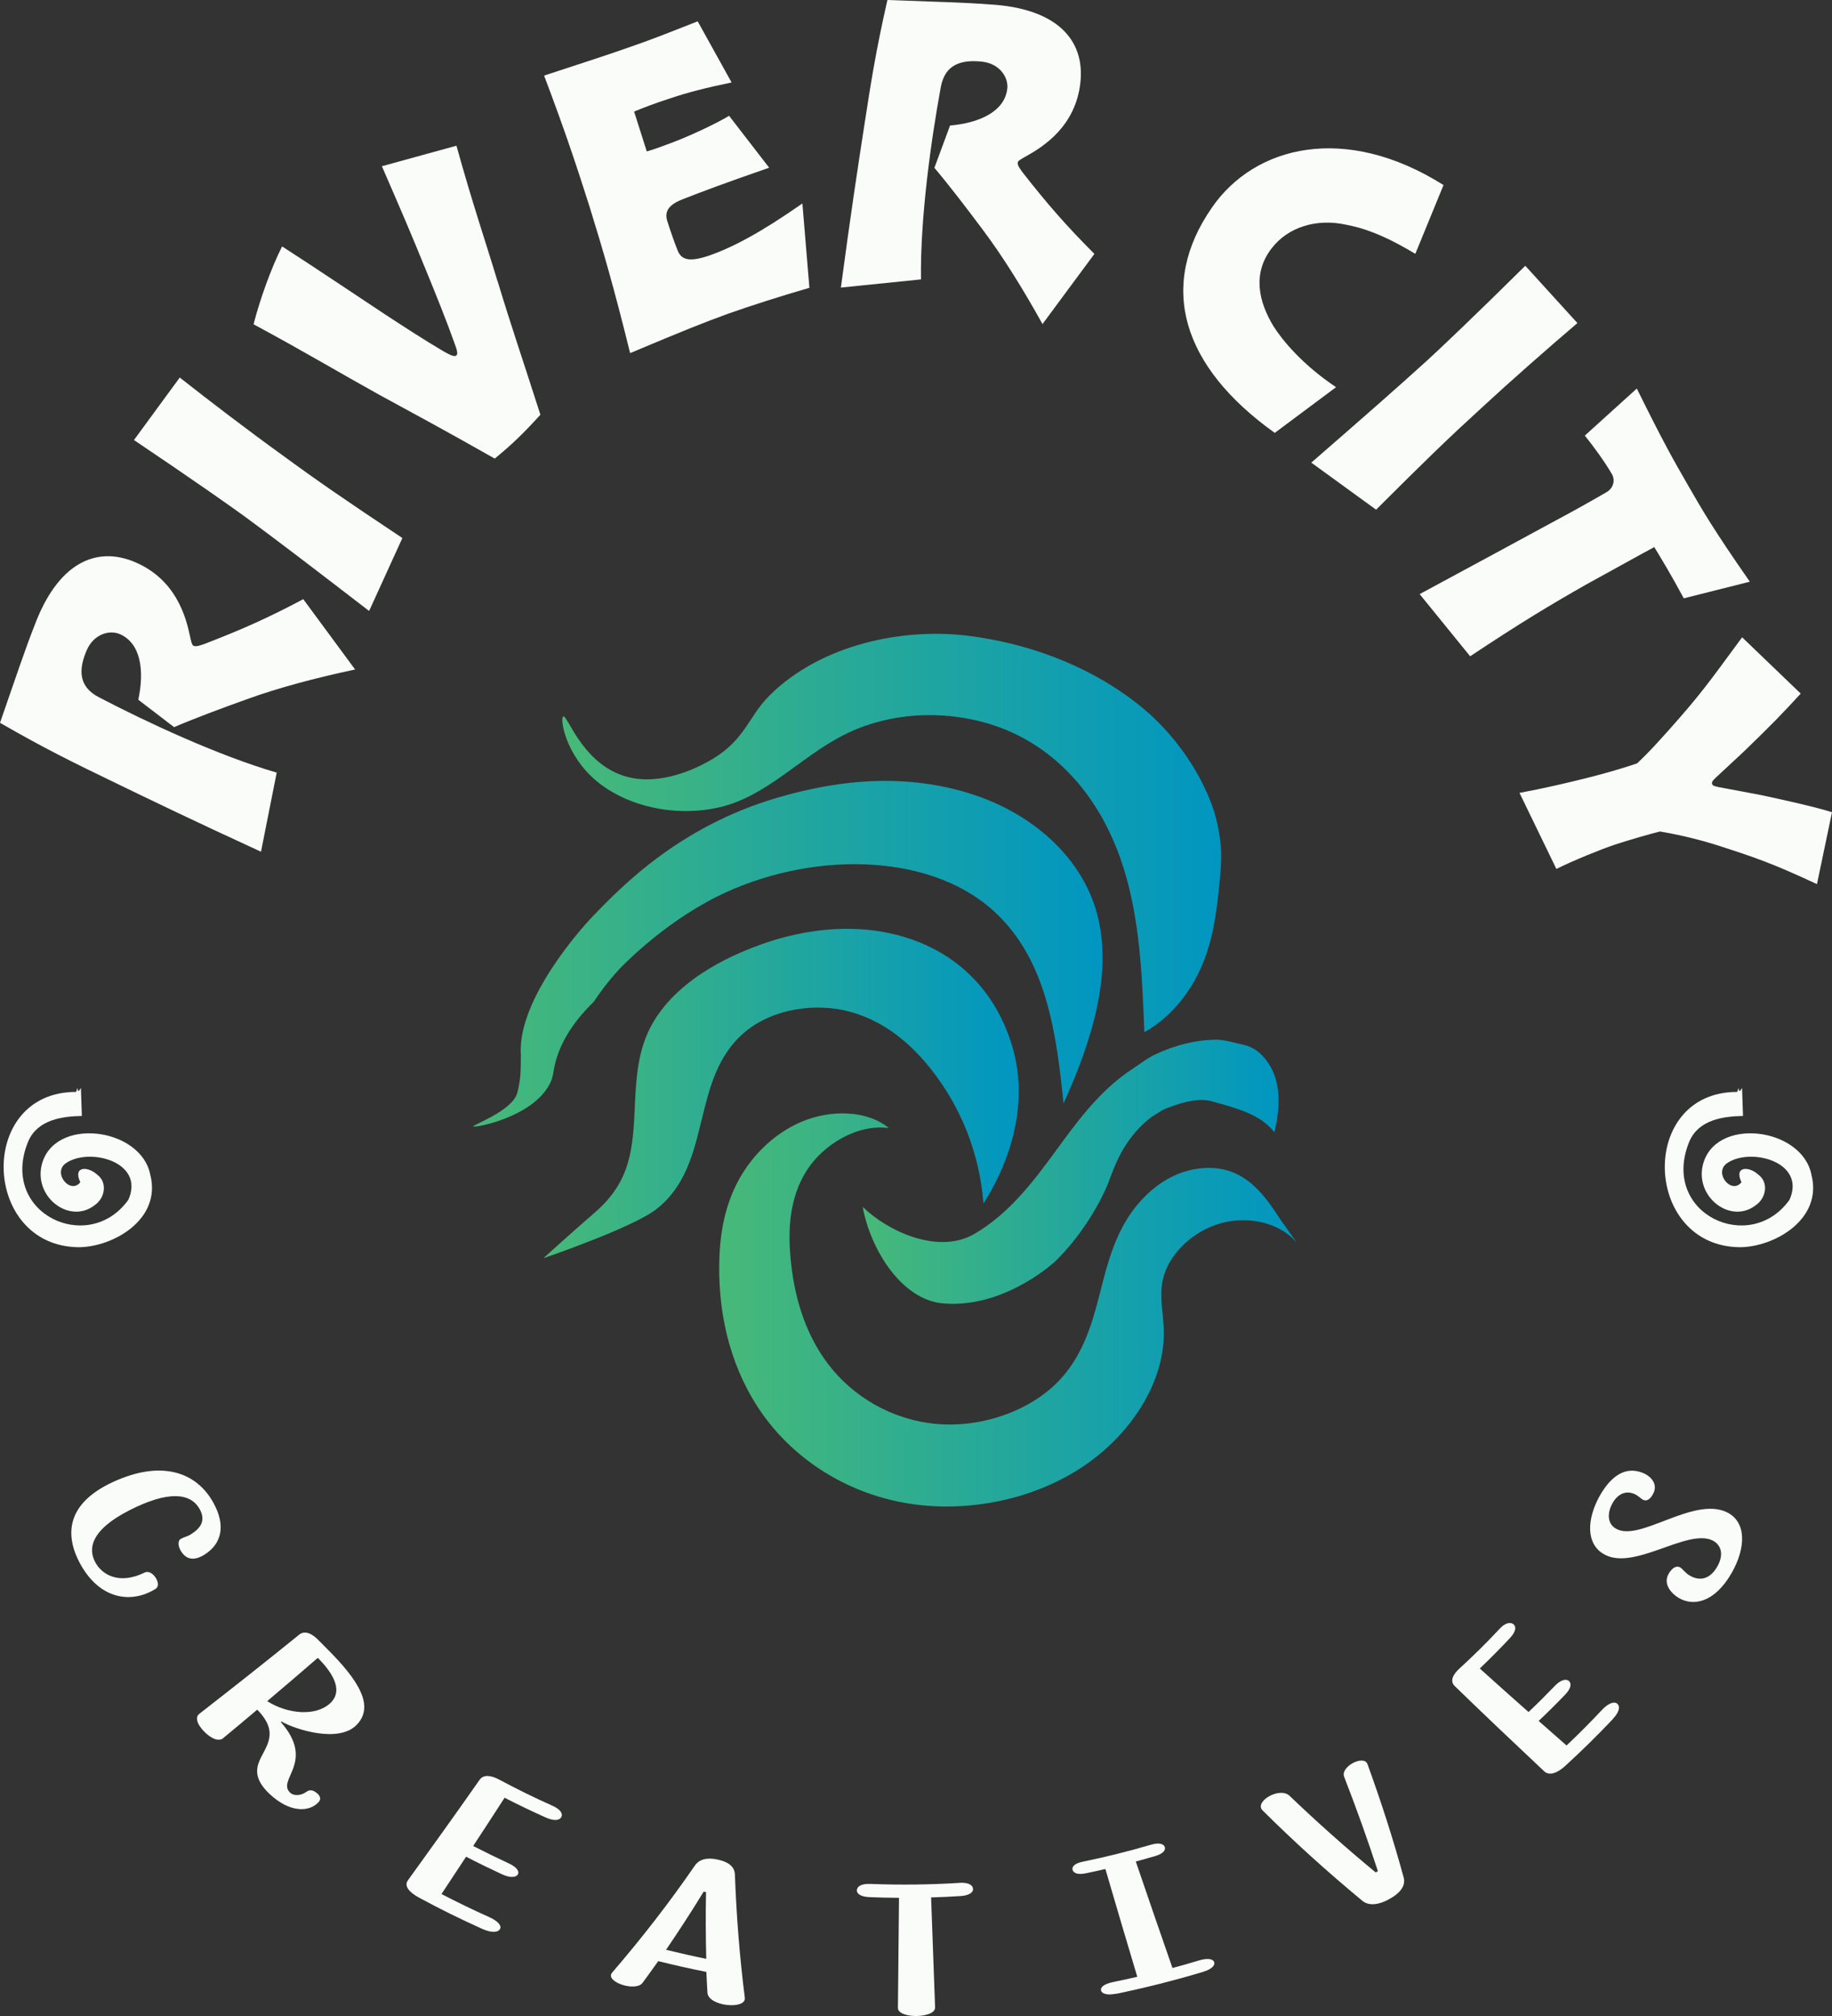 <svg width="240" height="264" viewBox="0 0 240 264" fill="none" xmlns="http://www.w3.org/2000/svg">
<rect x="0" y="0" width="240" height="264" fill="#333333" stroke="none"/>
<g clip-path="url(#clip0_548_10)">
<path d="M46.521 87.673C41.284 88.787 36.532 90.059 32.548 91.491C29.086 92.728 25.456 94.081 22.806 95.221L18.116 91.632C18.937 87.823 18.451 84.235 15.704 83.042C14.309 82.441 12.268 83.06 11.368 85.136C10.281 87.638 10.246 89.909 12.949 91.305C19.167 94.549 28.547 98.933 36.249 101.177L34.191 111.536C25.438 107.514 19.812 104.801 14.512 102.229C9.99 100.037 6.103 98.172 0 94.655C2.014 88.857 3.321 84.942 4.513 81.937C7.499 73.903 12.472 71.349 17.771 73.647C23.027 75.927 24.334 80.7 24.881 83.263C24.996 83.767 25.102 84.412 25.323 84.553C25.676 84.757 26.357 84.456 26.674 84.368C31.771 82.414 35.278 80.832 39.729 78.464L46.521 87.673Z" fill="#FAFCFA"/>
<path d="M48.359 80.01C41.284 74.566 36.329 70.775 32.204 67.743C30.278 66.338 25.305 62.838 17.55 57.624L23.548 49.44C27.372 52.453 32.742 56.545 36.77 59.444C41.717 63.068 44.984 65.313 52.713 70.457L48.359 80.002V80.01Z" fill="#FAFCFA"/>
<path d="M65.202 36.863C67.013 42.855 68.285 46.47 70.793 54.309C68.488 56.855 66.96 58.295 64.814 60.054C57.757 56.059 54.7 54.433 49.613 51.658C44.366 48.75 39.888 46.055 33.219 42.467C34.014 39.329 35.489 35.175 36.956 32.268C42.238 35.679 45.417 37.853 50.478 41.194C53.146 42.935 55.469 44.446 57.977 45.931C59.232 46.673 59.585 46.709 59.779 46.55C60.009 46.364 59.912 45.913 59.496 44.818C58.578 42.228 57.076 38.472 55.866 35.538C53.764 30.376 52.74 27.999 50.028 21.768L59.797 19.081C61.917 26.717 63.577 31.525 65.194 36.881L65.202 36.863Z" fill="#FAFCFA"/>
<path d="M106.044 37.685C101.937 38.887 98.581 39.957 95.419 41.07C91.912 42.352 89.925 43.147 82.55 46.24C80.403 37.553 78.964 32.639 77.233 27.062C75.554 21.794 74.053 17.216 71.279 9.899C76.853 8.069 79.653 7.176 82.612 6.125C85.076 5.285 87.178 4.454 91.4 2.793L95.843 10.8C92.504 11.489 90.058 12.108 87.522 12.974C85.8 13.522 84.237 14.132 83.071 14.609L84.731 19.832C85.385 19.673 87.469 18.904 88.211 18.613C90.137 17.888 93.635 16.297 95.516 15.166L100.763 21.962C94.977 23.969 91.992 25.082 89.333 26.134C87.381 26.912 87.072 27.866 87.425 28.98C87.761 30.04 88.37 31.817 88.759 32.763C89.254 34.044 90.278 34.353 92.902 33.469C96.064 32.356 99.606 30.482 105.117 26.647L106.036 37.694L106.044 37.685Z" fill="#FAFCFA"/>
<path d="M136.579 42.449C133.982 37.765 131.368 33.593 128.833 30.2C126.633 27.248 124.275 24.181 122.411 21.98L124.46 16.439C128.338 16.103 131.624 14.583 131.959 11.613C132.127 10.102 130.935 8.334 128.682 8.078C125.971 7.777 123.798 8.396 123.25 11.401C121.978 18.303 120.539 28.556 120.654 36.589L110.16 37.659C111.432 28.105 112.377 21.927 113.278 16.103C114.047 11.136 114.692 6.867 116.255 0C122.385 0.23 126.51 0.327 129.725 0.583C138.275 1.078 142.17 5.091 141.534 10.835C140.898 16.536 136.72 19.178 134.432 20.46C133.982 20.716 133.399 21.008 133.328 21.255C133.24 21.653 133.726 22.219 133.902 22.493C137.259 26.797 139.812 29.687 143.371 33.249L136.57 42.44L136.579 42.449Z" fill="#FAFCFA"/>
<path d="M166.998 56.687C154.88 48.035 151.594 37.482 158.784 27.159C164.384 19.064 176.228 16.12 189.106 24.234L185.414 33.24C180.954 30.562 178.375 29.819 176.326 29.422C172.404 28.573 168.73 29.775 166.636 32.462C164.022 35.776 164.887 39.532 166.839 42.732C167.961 44.517 170.602 47.743 175.027 50.704L166.998 56.687Z" fill="#FAFCFA"/>
<path d="M171.786 60.584C178.525 54.725 183.215 50.615 187.004 47.168C188.762 45.56 193.178 41.371 199.82 34.804L206.648 42.307C202.938 45.463 197.868 49.917 194.22 53.293C189.689 57.429 186.845 60.187 180.274 66.745L171.786 60.584Z" fill="#FAFCFA"/>
<path d="M220.586 78.358C218.872 75.185 217.76 73.355 216.717 71.641C214.218 72.984 210.861 74.876 207.92 76.475C202.938 79.303 199.246 81.531 192.595 85.941L185.98 77.801C194.689 73.117 198.027 71.287 203.336 68.415C206.692 66.621 208.494 65.587 210.428 64.473C211.488 63.863 211.55 62.759 211.197 62.14C210.252 60.505 208.865 58.596 207.62 57.041L214.43 50.88C217.963 58.039 219.261 60.293 221.187 63.634C223.156 67.045 224.428 69.263 229.233 76.175L220.595 78.349L220.586 78.358Z" fill="#FAFCFA"/>
<path d="M224.879 110.661C222.043 109.768 219.296 109.194 217.468 108.884C216.284 109.176 213.599 109.936 211.532 110.616C209.704 111.226 206.162 112.667 203.892 113.789L199.061 103.829C202.064 103.281 205.385 102.512 208.035 101.84C210.349 101.266 212.928 100.497 214.465 99.967C215.966 98.579 217.936 96.405 220.003 94.036C223.465 90.086 225.02 87.77 228.226 83.457L235.902 90.828C233.526 93.418 232.059 94.929 228.668 98.208C227.837 99.012 226.08 100.603 224.834 101.778C224.375 102.212 224.216 102.388 224.296 102.671C224.366 102.91 224.64 102.963 225.258 103.095C227.096 103.449 229.648 103.9 230.717 104.121C233.526 104.722 237.686 105.632 240 106.365L238.03 115.778C232.324 113.126 230.152 112.349 224.879 110.661Z" fill="#FAFCFA"/>
<path d="M83.163 144.873C83.335 141.273 83.516 137.538 85.414 134.145C89.075 127.582 97.274 124.574 99.489 123.757C101.65 122.967 110.473 119.851 119.503 123.039C129.022 126.405 131.698 134.279 132.385 136.299C135.838 146.489 129.972 155.845 128.833 157.586C128.344 151.149 125.949 145.035 121.926 139.962C119.323 136.676 115.896 133.75 111.431 132.511C106.965 131.272 101.315 132.026 97.582 135.15C90.314 141.246 93.496 152.469 85.993 158.341C82.856 160.792 71.185 164.769 71.185 164.769C71.185 164.769 74.322 161.905 77.974 158.736C82.684 154.66 82.91 150.323 83.172 144.864L83.163 144.873Z" fill="url(#paint0_linear_548_10)"/>
<path d="M68.248 136.721C68.211 137.125 68.211 137.52 68.211 137.529C68.211 137.844 68.229 138.095 68.239 138.283C68.248 138.31 68.229 138.337 68.229 138.337C68.229 139.163 68.229 139.998 68.166 140.824C68.166 140.824 68.076 142.009 67.75 143.159C67.09 145.466 61.92 147.306 62.001 147.504C62.1 147.737 69.757 146.355 72.026 141.929C72.55 140.896 72.406 140.447 72.794 139.011C73.373 136.865 74.711 134.18 77.784 131.182C78.508 130.095 79.574 128.623 81.039 127.007C81.039 127.007 86.526 121.09 93.975 117.391C105.926 111.448 121.574 111.529 130.089 119.223C137.131 125.526 138.388 135.33 139.328 144.505C143.107 136.129 146.017 126.962 143.495 118.882C141.335 112.058 135.323 106.717 127.811 104.158C117.225 100.558 107.309 102.982 103.078 104.113C89.437 107.74 81.491 116.009 77.549 120.103C77.549 120.103 68.871 129.126 68.239 136.73L68.248 136.721Z" fill="url(#paint1_linear_548_10)"/>
<path d="M73.789 93.815C73.328 94.048 74.051 98.852 78.128 102.263C82.033 105.531 88.343 107.076 94.237 105.72C100.375 104.31 104.787 99.211 110.391 96.32C118.039 92.379 127.567 93.025 134.266 96.769C140.964 100.513 145.095 106.905 147.22 113.746C149.344 120.579 149.633 127.914 149.914 135.177C153.756 133.004 156.35 129.386 157.76 125.696C159.171 121.997 159.523 118.182 159.867 114.411C160.12 111.672 159.867 110.191 159.812 109.805C159.378 106.25 158.14 103.781 157.308 102.156C156.856 101.285 154.877 97.523 151.053 93.914C148.015 91.05 140.214 85.097 127.341 83.32C118.211 82.063 107.444 84.487 100.827 91.059C98.025 93.842 97.681 96.769 93.397 99.363C92.095 100.154 87.466 102.721 82.91 101.895C76.465 100.728 74.368 93.528 73.78 93.824L73.789 93.815Z" fill="url(#paint2_linear_548_10)"/>
<path d="M166.954 148.276C167.659 145.295 167.876 142.126 166.393 139.594C165.589 138.283 164.585 137.188 162.832 136.802C161.72 136.56 160.31 136.111 159.116 136.147C156.468 136.219 153.918 136.883 151.46 138.023C150.302 138.562 149.326 139.334 148.296 140.016C147.862 140.304 147.437 140.609 147.021 140.923C143.532 143.59 141.01 147.019 138.56 150.368C135.522 154.516 132.358 158.825 127.667 161.573C122.984 164.32 116.367 161.303 113.013 158.044C114.062 163.7 118.121 170.174 123.481 170.676C130.776 171.359 137.15 166.313 138.614 164.814C143.179 160.154 145.159 154.983 145.159 154.983C146.018 152.738 147.084 149.371 150.474 146.57C150.845 146.265 151.252 146.005 151.704 145.744C151.731 145.735 151.776 145.69 151.803 145.681C152.029 145.511 152.264 145.367 152.517 145.268C152.761 145.152 153.014 145.053 153.277 144.972C153.313 144.981 153.34 144.972 153.358 144.936C155.166 144.263 157.155 143.76 158.791 144.227C161.991 145.134 165.083 145.888 166.936 148.258L166.954 148.276Z" fill="url(#paint3_linear_548_10)"/>
<path d="M167.704 159.651C165.417 156.105 162.597 152.19 156.784 153.061C154.624 153.385 152.608 154.381 150.944 155.8C146.497 159.597 145.303 164.616 144.074 169.419C143.098 173.226 141.959 177.176 139.12 180.382C135.215 184.79 128.489 187.025 122.595 186.46C116.701 185.894 111.693 182.815 108.538 178.694C105.383 174.573 103.937 169.5 103.53 164.329C103.241 160.666 103.503 156.751 105.655 153.322C107.815 149.892 112.317 147.154 116.448 147.728C113.655 145.403 108.891 145.25 105.013 146.893C101.135 148.536 98.151 151.715 96.452 155.135C94.752 158.556 94.246 162.237 94.219 165.801C94.156 172.75 95.919 179.583 99.905 185.194C103.892 190.796 110.193 195.106 117.759 196.659C125.325 198.212 134.139 196.856 141.064 192.574C147.988 188.282 152.698 181.01 152.463 174.097C152.391 171.951 151.875 169.841 152.318 167.669C153.005 164.329 156.178 161.222 159.957 160.181C163.736 159.139 167.876 160.235 169.946 162.812" fill="url(#paint4_linear_548_10)"/>
<path d="M20.403 206.624C20.73 207.136 20.854 207.781 20.359 208.082C17.082 210.097 13.055 209.337 10.573 204.9C8.312 200.835 8.868 196.84 14.742 194.1C21.066 191.157 25.694 192.713 27.938 196.76C29.651 199.836 28.997 202.214 26.763 203.601C25.526 204.361 24.449 204.335 23.698 203.106C23.336 202.523 23.247 201.78 23.68 201.524C24.069 201.294 24.511 201.206 24.811 201.038C26.516 200.048 26.904 198.979 26.153 197.618C24.961 195.47 22.011 195.205 17.003 197.75C11.774 200.402 11.527 202.894 12.516 204.644C13.382 206.208 15.607 207.578 18.981 205.917C19.458 205.705 20.024 206.023 20.403 206.624Z" fill="#FAFCFA"/>
<path d="M39.182 214.065C39.694 213.659 40.524 213.544 41.77 214.834C42.114 215.188 42.459 215.541 42.812 215.886C47.025 220.066 49.074 223.425 46.742 225.855C44.41 228.321 38.652 226.474 36.867 225.431C36.841 225.457 36.814 225.475 36.788 225.502C41.452 230.831 36.064 233.102 38.078 234.817C38.599 235.232 39.517 235.1 40.1 234.667C40.48 234.41 40.851 234.295 41.452 234.764C42.149 235.294 41.973 235.745 41.717 236.01C40.63 237.186 38.36 237.442 35.843 235.383C33.255 233.244 33.511 231.724 34.006 230.539C34.907 228.542 36.602 226.854 33.697 223.884C32.221 225.139 30.72 226.385 29.218 227.632C28.618 228.118 27.584 227.623 26.736 226.739C25.835 225.829 25.517 224.883 26.109 224.432C30.543 220.985 34.907 217.539 39.182 214.074V214.065ZM35.004 222.771C37.689 224.476 41.416 224.803 43.289 223.009C45.179 221.198 43.192 218.679 41.637 217.097C39.447 218.988 37.238 220.888 35.004 222.771Z" fill="#FAFCFA"/>
<path d="M63.162 252.59C60.345 251.317 57.571 249.956 54.877 248.489C53.641 247.826 52.89 246.978 53.438 246.236C56.599 241.852 59.753 237.468 62.827 233.076C63.348 232.325 64.372 232.493 65.406 233.049C67.693 234.278 69.999 235.409 72.383 236.47C73.505 236.973 73.752 237.557 73.532 237.963C73.329 238.343 72.666 238.529 71.518 238.016C69.681 237.194 67.87 236.328 66.103 235.418C64.743 237.521 63.374 239.634 61.987 241.737C63.516 242.524 65.061 243.275 66.633 244.008C67.755 244.521 68.047 245.087 67.852 245.449C67.649 245.82 66.925 245.979 65.777 245.449C64.196 244.715 62.614 243.947 61.06 243.142C59.991 244.769 58.914 246.404 57.836 248.03C59.885 249.09 61.961 250.098 64.072 251.043C65.388 251.636 65.715 252.237 65.503 252.617C65.282 253.014 64.522 253.191 63.171 252.59H63.162Z" fill="#FAFCFA"/>
<path d="M80.209 258.299C84.104 253.774 87.708 249.126 90.994 244.353C91.585 243.469 92.61 243.204 94.05 243.522C95.56 243.849 96.249 244.539 96.276 245.484C96.47 250.84 96.894 256.231 97.574 261.623C97.76 263.187 92.849 262.763 92.681 260.977C92.628 260.058 92.575 259.148 92.539 258.229C90.42 257.805 88.317 257.336 86.233 256.815C85.553 257.76 84.882 258.715 84.184 259.652C83.265 260.907 79.167 259.493 80.2 258.317L80.209 258.299ZM87.257 255.33C89.006 255.754 90.755 256.161 92.522 256.514C92.451 253.598 92.433 250.69 92.495 247.782C92.38 247.756 92.292 247.738 92.186 247.712C90.623 250.275 88.962 252.82 87.257 255.33Z" fill="#FAFCFA"/>
<path d="M125.679 246.563C126.925 246.483 127.428 246.89 127.472 247.332C127.517 247.747 127.084 248.215 125.821 248.295C124.549 248.374 123.259 248.436 121.979 248.472C122.146 253.271 122.323 258.079 122.5 262.878C122.526 263.62 121.281 263.982 120.08 264C118.834 264.018 117.624 263.655 117.633 262.939C117.677 258.132 117.73 253.333 117.774 248.525C116.494 248.516 115.213 248.489 113.932 248.436C112.651 248.383 112.227 247.941 112.254 247.517C112.289 247.075 112.766 246.651 114.02 246.704C117.907 246.854 121.793 246.81 125.679 246.571V246.563Z" fill="#FAFCFA"/>
<path d="M146.242 261.075C144.961 261.34 144.334 261.048 144.237 260.659C144.14 260.27 144.572 259.811 145.835 259.554C146.887 259.342 147.938 259.104 148.989 258.865C147.584 254.163 146.18 249.461 144.811 244.751C143.954 244.945 143.097 245.14 142.241 245.316C141.092 245.555 140.598 245.228 140.509 244.848C140.412 244.486 140.713 244.026 141.843 243.796C144.873 243.178 147.858 242.426 150.826 241.56C151.877 241.251 152.442 241.49 152.584 241.843C152.734 242.214 152.451 242.727 151.374 243.045C150.517 243.293 149.651 243.54 148.794 243.77C150.375 248.419 151.983 253.067 153.599 257.716C154.748 257.407 155.896 257.08 157.035 256.735C158.263 256.364 158.908 256.55 159.058 256.93C159.208 257.301 158.855 257.84 157.601 258.22C153.882 259.342 150.075 260.297 146.251 261.092L146.242 261.075Z" fill="#FAFCFA"/>
<path d="M176.087 232.66C175.575 231.361 178.684 229.717 179.152 231.034C180.919 235.895 182.517 240.844 183.895 245.891C184.151 246.925 183.489 247.888 181.934 248.728C180.389 249.559 179.179 249.541 178.419 248.869C173.844 245.078 169.489 241.145 165.4 237.071C164.269 235.939 167.634 233.924 168.942 235.17C172.537 238.608 176.282 241.949 180.212 245.193C180.318 245.131 180.406 245.087 180.512 245.034C179.143 240.853 177.668 236.726 176.087 232.669V232.66Z" fill="#FAFCFA"/>
<path d="M211.303 225.104C209.307 227.216 207.222 229.267 205.058 231.246C204.06 232.157 202.974 232.607 202.294 231.953C198.337 228.233 194.415 224.521 190.573 220.791C189.91 220.137 190.343 219.28 191.182 218.511C193.011 216.84 194.777 215.099 196.446 213.305C197.259 212.43 197.904 212.413 198.266 212.695C198.61 212.961 198.672 213.57 197.851 214.463C196.561 215.842 195.236 217.185 193.858 218.493C195.961 220.402 198.098 222.293 200.244 224.194C201.428 223.08 202.567 221.94 203.689 220.773C204.511 219.916 205.182 219.845 205.509 220.11C205.862 220.384 205.897 221.021 205.058 221.896C203.936 223.071 202.771 224.229 201.569 225.36C202.779 226.43 203.998 227.508 205.226 228.577C206.807 227.075 208.362 225.528 209.837 223.946C210.773 222.947 211.497 222.815 211.851 223.089C212.23 223.381 212.248 224.088 211.294 225.095L211.303 225.104Z" fill="#FAFCFA"/>
<path d="M215.225 196.389C215.013 196.274 214.633 195.912 214.306 195.735C213.008 195.046 211.877 195.673 211.206 196.92C210.579 198.086 210.526 199.491 211.665 200.163C214.712 202.028 221.752 195.947 226.195 198.015C228.862 199.297 228.703 202.744 226.857 205.979C224.596 209.911 221.787 210.398 219.87 209.222C219.058 208.727 217.751 207.463 218.643 206.014C219.102 205.271 219.641 204.998 220.109 205.254C220.436 205.448 220.745 205.979 221.407 206.35C222.361 206.898 223.845 207.119 224.976 205.139C225.885 203.522 225.453 202.302 224.375 201.736C221.01 200.066 213.855 205.943 209.969 203.433C207.77 202.046 207.92 198.952 209.483 196.045C210.499 194.206 212.451 191.564 215.498 193.004C216.32 193.429 217.177 194.348 216.611 195.532C216.249 196.274 215.754 196.672 215.233 196.389H215.225Z" fill="#FAFCFA"/>
<path d="M10.599 142.46C9.928 143.679 10.37 141.656 9.972 142.99C-3.074 142.964 -2.411 163.229 10.325 163.326C14.83 163.3 21.189 159.676 19.688 153.843C18.478 147.577 6.889 146.136 5.432 152.685C4.531 156.892 9.195 160.33 12.401 157.82C13.761 156.901 14.141 154.798 12.666 153.772C11.553 152.747 9.504 152.65 10.52 154.815C9.248 156.441 6.916 153.711 8.532 152.394C11.509 150.175 19.061 152.067 16.817 157.113C11.615 164.405 -0.168 158.916 3.683 149.504C4.902 146.614 8.135 146.189 10.723 146.136" fill="#FAFCFA"/>
<path d="M228.217 142.46C227.546 143.679 227.988 141.656 227.59 142.99C214.544 142.964 215.207 163.229 227.944 163.326C232.448 163.3 238.808 159.676 237.306 153.843C236.096 147.577 224.508 146.136 223.05 152.685C222.149 156.892 226.813 160.33 230.019 157.82C231.379 156.901 231.759 154.798 230.284 153.772C229.171 152.747 227.122 152.65 228.138 154.815C226.866 156.441 224.534 153.711 226.151 152.394C229.127 150.175 236.679 152.067 234.436 157.113C229.233 164.405 217.45 158.916 221.301 149.504C222.52 146.614 225.753 146.189 228.341 146.136" fill="#FAFCFA"/>
</g>
<defs>
<linearGradient id="paint0_linear_548_10" x1="71.185" y1="143.203" x2="133.461" y2="143.203" gradientUnits="userSpaceOnUse">
<stop stop-color="#47B978"/>
<stop offset="1" stop-color="#0096C1"/>
</linearGradient>
<linearGradient id="paint1_linear_548_10" x1="62.01" y1="124.879" x2="144.454" y2="124.879" gradientUnits="userSpaceOnUse">
<stop stop-color="#47B978"/>
<stop offset="1" stop-color="#0096C1"/>
</linearGradient>
<linearGradient id="paint2_linear_548_10" x1="73.671" y1="109.078" x2="159.984" y2="109.078" gradientUnits="userSpaceOnUse">
<stop stop-color="#47B978"/>
<stop offset="1" stop-color="#0096C1"/>
</linearGradient>
<linearGradient id="paint3_linear_548_10" x1="113.031" y1="153.447" x2="167.505" y2="153.447" gradientUnits="userSpaceOnUse">
<stop stop-color="#47B978"/>
<stop offset="1" stop-color="#0096C1"/>
</linearGradient>
<linearGradient id="paint4_linear_548_10" x1="94.219" y1="171.547" x2="169.955" y2="171.547" gradientUnits="userSpaceOnUse">
<stop stop-color="#47B978"/>
<stop offset="1" stop-color="#0096C1"/>
</linearGradient>
<clipPath id="clip0_548_10">
<rect width="240" height="264" fill="white"/>
</clipPath>
</defs>
</svg>
